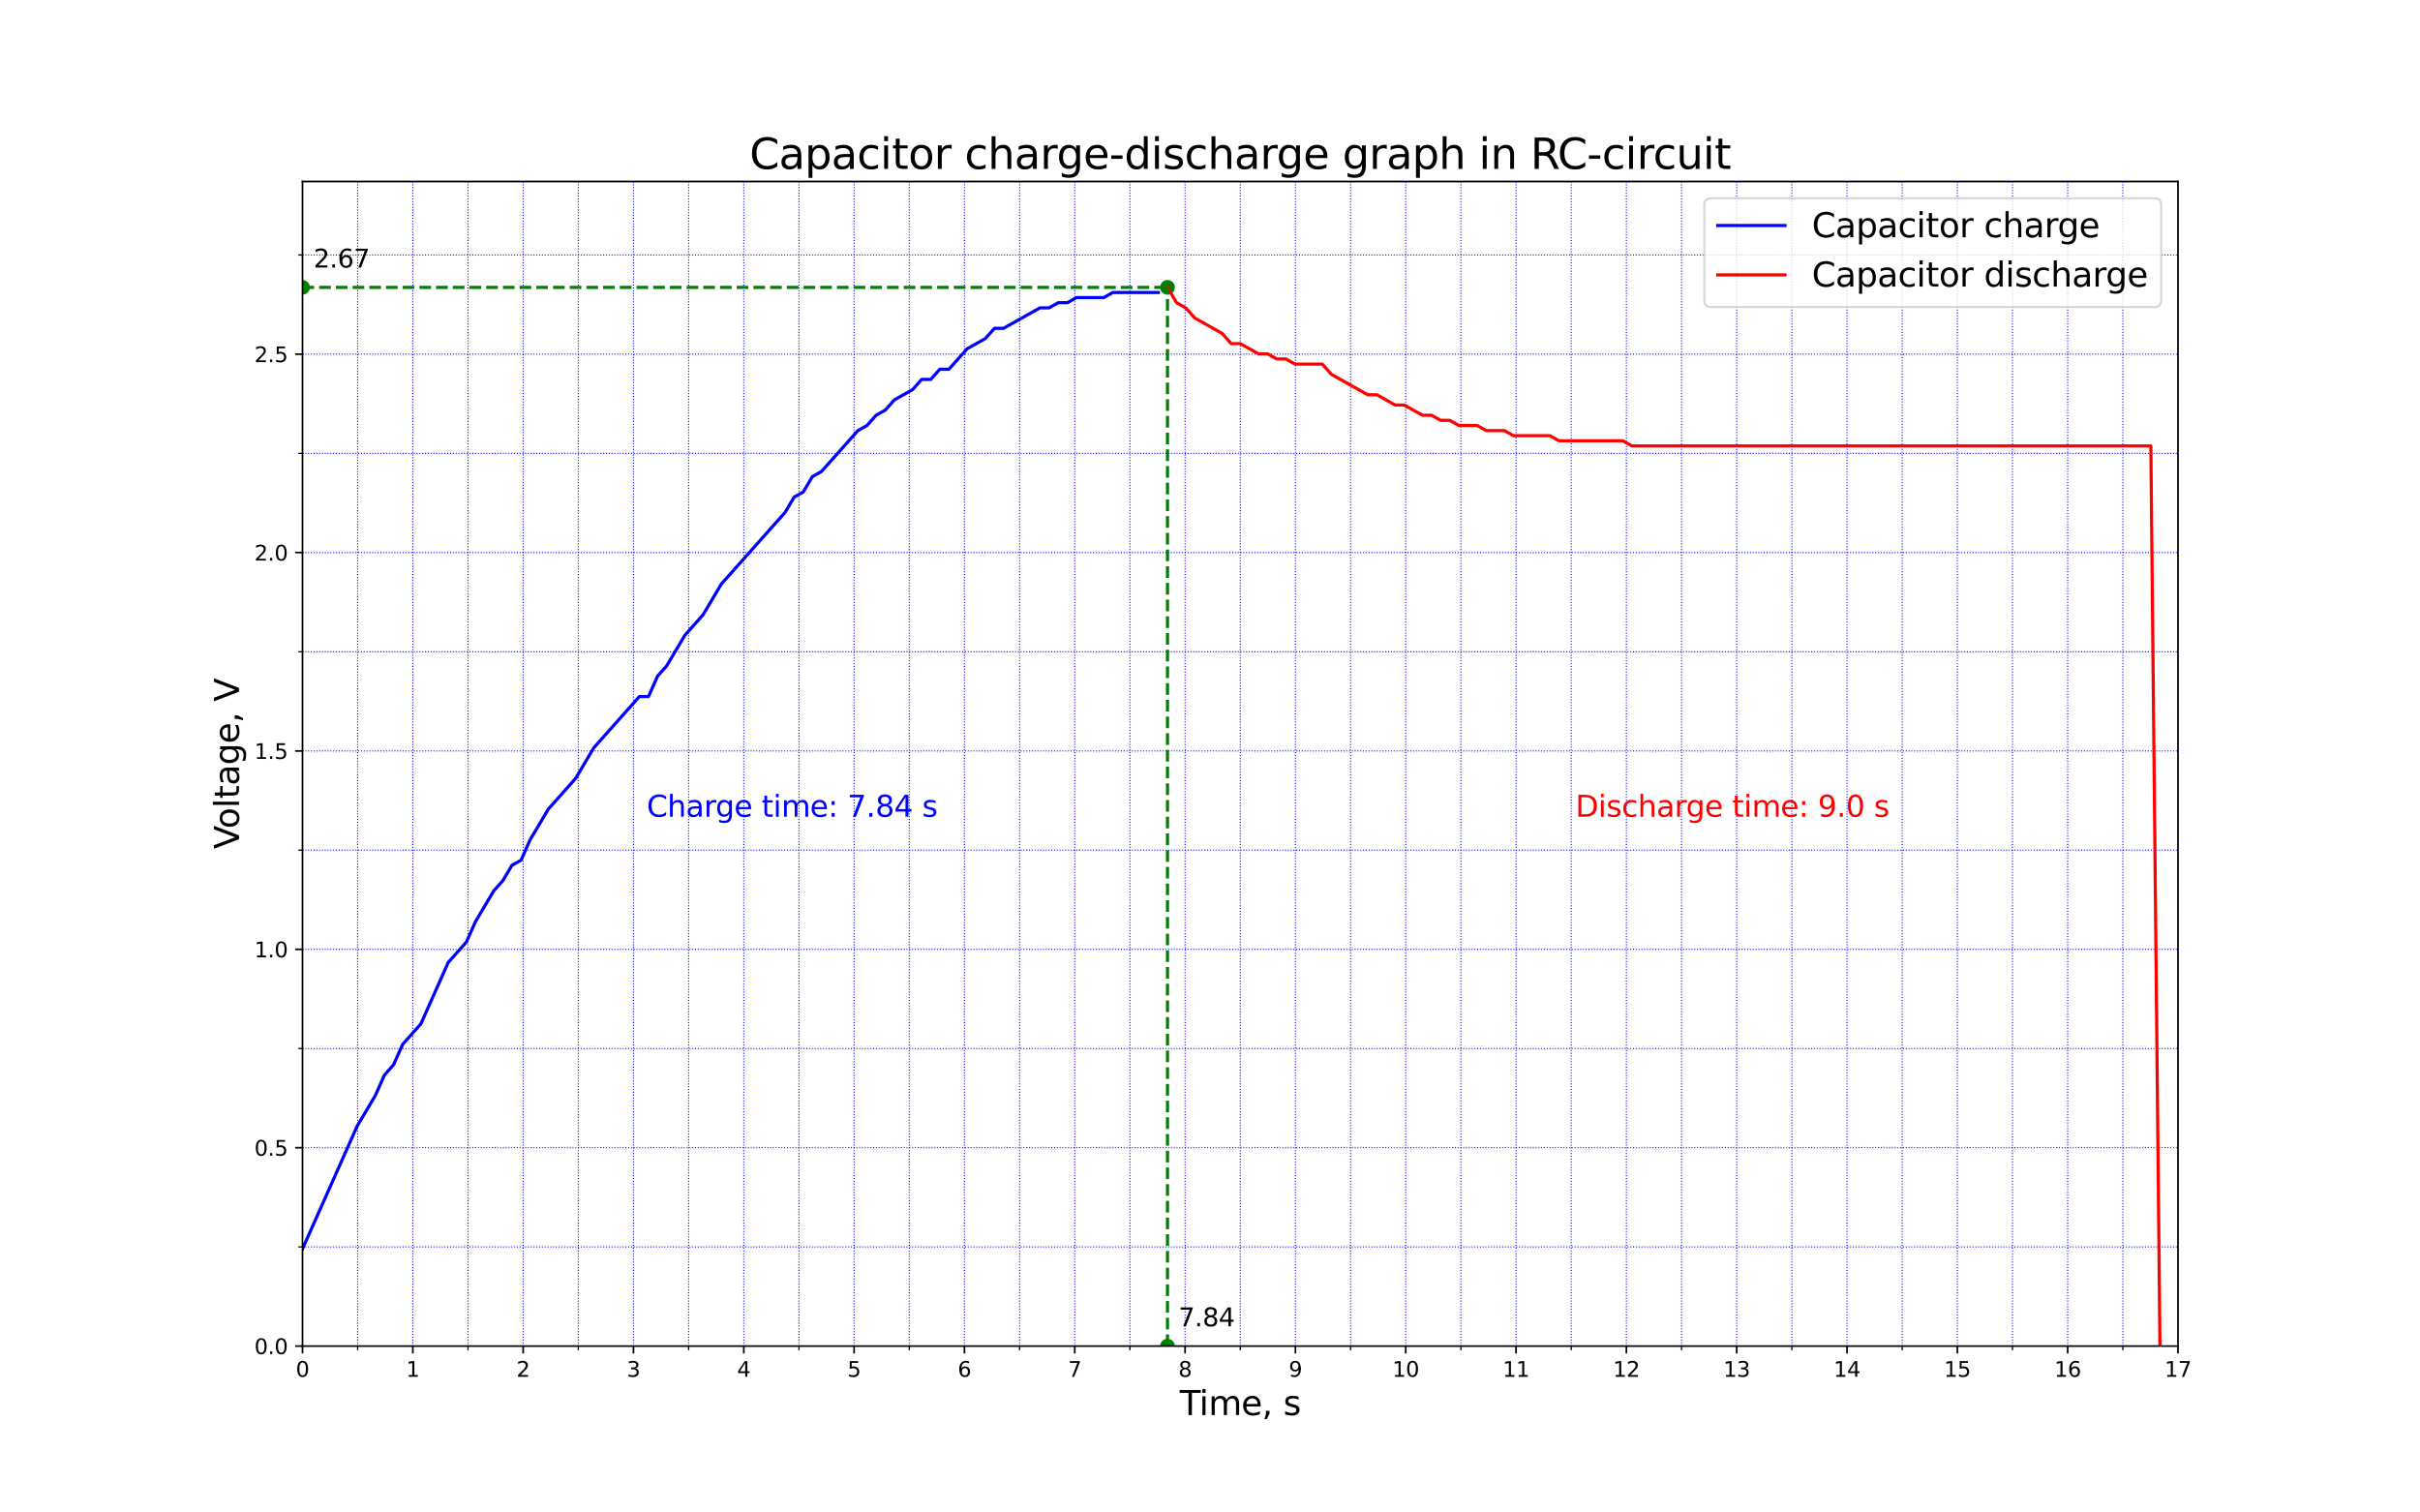 <?xml version="1.0" encoding="utf-8" standalone="no"?>
<!DOCTYPE svg PUBLIC "-//W3C//DTD SVG 1.1//EN"
  "http://www.w3.org/Graphics/SVG/1.1/DTD/svg11.dtd">
<svg height="720pt" version="1.1" viewBox="0 0 1152 720" width="1152pt" xmlns="http://www.w3.org/2000/svg" xmlns:xlink="http://www.w3.org/1999/xlink">
 <defs>
  <style type="text/css">*{stroke-linecap:butt;stroke-linejoin:round;}</style>
 </defs>
 <g id="figure_1">
  <g id="patch_1">
   <path d="M 0 720 
L 1152 720 
L 1152 0 
L 0 0 
z
" style="fill:#ffffff;"/>
  </g>
  <g id="axes_1">
   <g id="patch_2">
    <path d="M 144 640.8 
L 1036.8 640.8 
L 1036.8 86.4 
L 144 86.4 
z
" style="fill:#ffffff;"/>
   </g>
   <g id="PathCollection_1">
    <defs>
     <path d="M 0 3 
C 0.796 3 1.559 2.684 2.121 2.121 
C 2.684 1.559 3 0.796 3 0 
C 3 -0.796 2.684 -1.559 2.121 -2.121 
C 1.559 -2.684 0.796 -3 0 -3 
C -0.796 -3 -1.559 -2.684 -2.121 -2.121 
C -2.684 -1.559 -3 -0.796 -3 0 
C -3 0.796 -2.684 1.559 -2.121 2.121 
C -1.559 2.684 -0.796 3 0 3 
z
" id="mea24463bc0" style="stroke:#008000;"/>
    </defs>
    <g clip-path="url(#p107b498fcc)">
     <use style="fill:#008000;stroke:#008000;" x="555.764" xlink:href="#mea24463bc0" y="136.8"/>
    </g>
   </g>
   <g id="PathCollection_2">
    <g clip-path="url(#p107b498fcc)">
     <use style="fill:#008000;stroke:#008000;" x="555.764" xlink:href="#mea24463bc0" y="640.8"/>
    </g>
   </g>
   <g id="PathCollection_3">
    <g clip-path="url(#p107b498fcc)">
     <use style="fill:#008000;stroke:#008000;" x="144" xlink:href="#mea24463bc0" y="136.8"/>
    </g>
   </g>
   <g id="matplotlib.axis_1">
    <g id="xtick_1">
     <g id="line2d_1">
      <path clip-path="url(#p107b498fcc)" d="M 144 640.8 
L 144 86.4 
" style="fill:none;stroke:#0000ff;stroke-dasharray:0.5,0.825;stroke-dashoffset:0;stroke-width:0.5;"/>
     </g>
     <g id="line2d_2">
      <defs>
       <path d="M 0 0 
L 0 3.5 
" id="m59c9f51c8f" style="stroke:#000000;stroke-width:0.8;"/>
      </defs>
      <g>
       <use style="stroke:#000000;stroke-width:0.8;" x="144" xlink:href="#m59c9f51c8f" y="640.8"/>
      </g>
     </g>
     <g id="text_1">
      <!-- 0 -->
      <g transform="translate(140.819 655.398)scale(0.1 -0.1)">
       <defs>
        <path d="M 2034 4250 
Q 1547 4250 1301 3770 
Q 1056 3291 1056 2328 
Q 1056 1369 1301 889 
Q 1547 409 2034 409 
Q 2525 409 2770 889 
Q 3016 1369 3016 2328 
Q 3016 3291 2770 3770 
Q 2525 4250 2034 4250 
z
M 2034 4750 
Q 2819 4750 3233 4129 
Q 3647 3509 3647 2328 
Q 3647 1150 3233 529 
Q 2819 -91 2034 -91 
Q 1250 -91 836 529 
Q 422 1150 422 2328 
Q 422 3509 836 4129 
Q 1250 4750 2034 4750 
z
" id="DejaVuSans-30" transform="scale(0.016)"/>
       </defs>
       <use xlink:href="#DejaVuSans-30"/>
      </g>
     </g>
    </g>
    <g id="xtick_2">
     <g id="line2d_3">
      <path clip-path="url(#p107b498fcc)" d="M 196.518 640.8 
L 196.518 86.4 
" style="fill:none;stroke:#0000ff;stroke-dasharray:0.5,0.825;stroke-dashoffset:0;stroke-width:0.5;"/>
     </g>
     <g id="line2d_4">
      <g>
       <use style="stroke:#000000;stroke-width:0.8;" x="196.518" xlink:href="#m59c9f51c8f" y="640.8"/>
      </g>
     </g>
     <g id="text_2">
      <!-- 1 -->
      <g transform="translate(193.336 655.398)scale(0.1 -0.1)">
       <defs>
        <path d="M 794 531 
L 1825 531 
L 1825 4091 
L 703 3866 
L 703 4441 
L 1819 4666 
L 2450 4666 
L 2450 531 
L 3481 531 
L 3481 0 
L 794 0 
L 794 531 
z
" id="DejaVuSans-31" transform="scale(0.016)"/>
       </defs>
       <use xlink:href="#DejaVuSans-31"/>
      </g>
     </g>
    </g>
    <g id="xtick_3">
     <g id="line2d_5">
      <path clip-path="url(#p107b498fcc)" d="M 249.035 640.8 
L 249.035 86.4 
" style="fill:none;stroke:#0000ff;stroke-dasharray:0.5,0.825;stroke-dashoffset:0;stroke-width:0.5;"/>
     </g>
     <g id="line2d_6">
      <g>
       <use style="stroke:#000000;stroke-width:0.8;" x="249.035" xlink:href="#m59c9f51c8f" y="640.8"/>
      </g>
     </g>
     <g id="text_3">
      <!-- 2 -->
      <g transform="translate(245.854 655.398)scale(0.1 -0.1)">
       <defs>
        <path d="M 1228 531 
L 3431 531 
L 3431 0 
L 469 0 
L 469 531 
Q 828 903 1448 1529 
Q 2069 2156 2228 2338 
Q 2531 2678 2651 2914 
Q 2772 3150 2772 3378 
Q 2772 3750 2511 3984 
Q 2250 4219 1831 4219 
Q 1534 4219 1204 4116 
Q 875 4013 500 3803 
L 500 4441 
Q 881 4594 1212 4672 
Q 1544 4750 1819 4750 
Q 2544 4750 2975 4387 
Q 3406 4025 3406 3419 
Q 3406 3131 3298 2873 
Q 3191 2616 2906 2266 
Q 2828 2175 2409 1742 
Q 1991 1309 1228 531 
z
" id="DejaVuSans-32" transform="scale(0.016)"/>
       </defs>
       <use xlink:href="#DejaVuSans-32"/>
      </g>
     </g>
    </g>
    <g id="xtick_4">
     <g id="line2d_7">
      <path clip-path="url(#p107b498fcc)" d="M 301.553 640.8 
L 301.553 86.4 
" style="fill:none;stroke:#0000ff;stroke-dasharray:0.5,0.825;stroke-dashoffset:0;stroke-width:0.5;"/>
     </g>
     <g id="line2d_8">
      <g>
       <use style="stroke:#000000;stroke-width:0.8;" x="301.553" xlink:href="#m59c9f51c8f" y="640.8"/>
      </g>
     </g>
     <g id="text_4">
      <!-- 3 -->
      <g transform="translate(298.372 655.398)scale(0.1 -0.1)">
       <defs>
        <path d="M 2597 2516 
Q 3050 2419 3304 2112 
Q 3559 1806 3559 1356 
Q 3559 666 3084 287 
Q 2609 -91 1734 -91 
Q 1441 -91 1130 -33 
Q 819 25 488 141 
L 488 750 
Q 750 597 1062 519 
Q 1375 441 1716 441 
Q 2309 441 2620 675 
Q 2931 909 2931 1356 
Q 2931 1769 2642 2001 
Q 2353 2234 1838 2234 
L 1294 2234 
L 1294 2753 
L 1863 2753 
Q 2328 2753 2575 2939 
Q 2822 3125 2822 3475 
Q 2822 3834 2567 4026 
Q 2313 4219 1838 4219 
Q 1578 4219 1281 4162 
Q 984 4106 628 3988 
L 628 4550 
Q 988 4650 1302 4700 
Q 1616 4750 1894 4750 
Q 2613 4750 3031 4423 
Q 3450 4097 3450 3541 
Q 3450 3153 3228 2886 
Q 3006 2619 2597 2516 
z
" id="DejaVuSans-33" transform="scale(0.016)"/>
       </defs>
       <use xlink:href="#DejaVuSans-33"/>
      </g>
     </g>
    </g>
    <g id="xtick_5">
     <g id="line2d_9">
      <path clip-path="url(#p107b498fcc)" d="M 354.071 640.8 
L 354.071 86.4 
" style="fill:none;stroke:#0000ff;stroke-dasharray:0.5,0.825;stroke-dashoffset:0;stroke-width:0.5;"/>
     </g>
     <g id="line2d_10">
      <g>
       <use style="stroke:#000000;stroke-width:0.8;" x="354.071" xlink:href="#m59c9f51c8f" y="640.8"/>
      </g>
     </g>
     <g id="text_5">
      <!-- 4 -->
      <g transform="translate(350.889 655.398)scale(0.1 -0.1)">
       <defs>
        <path d="M 2419 4116 
L 825 1625 
L 2419 1625 
L 2419 4116 
z
M 2253 4666 
L 3047 4666 
L 3047 1625 
L 3713 1625 
L 3713 1100 
L 3047 1100 
L 3047 0 
L 2419 0 
L 2419 1100 
L 313 1100 
L 313 1709 
L 2253 4666 
z
" id="DejaVuSans-34" transform="scale(0.016)"/>
       </defs>
       <use xlink:href="#DejaVuSans-34"/>
      </g>
     </g>
    </g>
    <g id="xtick_6">
     <g id="line2d_11">
      <path clip-path="url(#p107b498fcc)" d="M 406.588 640.8 
L 406.588 86.4 
" style="fill:none;stroke:#0000ff;stroke-dasharray:0.5,0.825;stroke-dashoffset:0;stroke-width:0.5;"/>
     </g>
     <g id="line2d_12">
      <g>
       <use style="stroke:#000000;stroke-width:0.8;" x="406.588" xlink:href="#m59c9f51c8f" y="640.8"/>
      </g>
     </g>
     <g id="text_6">
      <!-- 5 -->
      <g transform="translate(403.407 655.398)scale(0.1 -0.1)">
       <defs>
        <path d="M 691 4666 
L 3169 4666 
L 3169 4134 
L 1269 4134 
L 1269 2991 
Q 1406 3038 1543 3061 
Q 1681 3084 1819 3084 
Q 2600 3084 3056 2656 
Q 3513 2228 3513 1497 
Q 3513 744 3044 326 
Q 2575 -91 1722 -91 
Q 1428 -91 1123 -41 
Q 819 9 494 109 
L 494 744 
Q 775 591 1075 516 
Q 1375 441 1709 441 
Q 2250 441 2565 725 
Q 2881 1009 2881 1497 
Q 2881 1984 2565 2268 
Q 2250 2553 1709 2553 
Q 1456 2553 1204 2497 
Q 953 2441 691 2322 
L 691 4666 
z
" id="DejaVuSans-35" transform="scale(0.016)"/>
       </defs>
       <use xlink:href="#DejaVuSans-35"/>
      </g>
     </g>
    </g>
    <g id="xtick_7">
     <g id="line2d_13">
      <path clip-path="url(#p107b498fcc)" d="M 459.106 640.8 
L 459.106 86.4 
" style="fill:none;stroke:#0000ff;stroke-dasharray:0.5,0.825;stroke-dashoffset:0;stroke-width:0.5;"/>
     </g>
     <g id="line2d_14">
      <g>
       <use style="stroke:#000000;stroke-width:0.8;" x="459.106" xlink:href="#m59c9f51c8f" y="640.8"/>
      </g>
     </g>
     <g id="text_7">
      <!-- 6 -->
      <g transform="translate(455.925 655.398)scale(0.1 -0.1)">
       <defs>
        <path d="M 2113 2584 
Q 1688 2584 1439 2293 
Q 1191 2003 1191 1497 
Q 1191 994 1439 701 
Q 1688 409 2113 409 
Q 2538 409 2786 701 
Q 3034 994 3034 1497 
Q 3034 2003 2786 2293 
Q 2538 2584 2113 2584 
z
M 3366 4563 
L 3366 3988 
Q 3128 4100 2886 4159 
Q 2644 4219 2406 4219 
Q 1781 4219 1451 3797 
Q 1122 3375 1075 2522 
Q 1259 2794 1537 2939 
Q 1816 3084 2150 3084 
Q 2853 3084 3261 2657 
Q 3669 2231 3669 1497 
Q 3669 778 3244 343 
Q 2819 -91 2113 -91 
Q 1303 -91 875 529 
Q 447 1150 447 2328 
Q 447 3434 972 4092 
Q 1497 4750 2381 4750 
Q 2619 4750 2861 4703 
Q 3103 4656 3366 4563 
z
" id="DejaVuSans-36" transform="scale(0.016)"/>
       </defs>
       <use xlink:href="#DejaVuSans-36"/>
      </g>
     </g>
    </g>
    <g id="xtick_8">
     <g id="line2d_15">
      <path clip-path="url(#p107b498fcc)" d="M 511.624 640.8 
L 511.624 86.4 
" style="fill:none;stroke:#0000ff;stroke-dasharray:0.5,0.825;stroke-dashoffset:0;stroke-width:0.5;"/>
     </g>
     <g id="line2d_16">
      <g>
       <use style="stroke:#000000;stroke-width:0.8;" x="511.624" xlink:href="#m59c9f51c8f" y="640.8"/>
      </g>
     </g>
     <g id="text_8">
      <!-- 7 -->
      <g transform="translate(508.442 655.398)scale(0.1 -0.1)">
       <defs>
        <path d="M 525 4666 
L 3525 4666 
L 3525 4397 
L 1831 0 
L 1172 0 
L 2766 4134 
L 525 4134 
L 525 4666 
z
" id="DejaVuSans-37" transform="scale(0.016)"/>
       </defs>
       <use xlink:href="#DejaVuSans-37"/>
      </g>
     </g>
    </g>
    <g id="xtick_9">
     <g id="line2d_17">
      <path clip-path="url(#p107b498fcc)" d="M 564.141 640.8 
L 564.141 86.4 
" style="fill:none;stroke:#0000ff;stroke-dasharray:0.5,0.825;stroke-dashoffset:0;stroke-width:0.5;"/>
     </g>
     <g id="line2d_18">
      <g>
       <use style="stroke:#000000;stroke-width:0.8;" x="564.141" xlink:href="#m59c9f51c8f" y="640.8"/>
      </g>
     </g>
     <g id="text_9">
      <!-- 8 -->
      <g transform="translate(560.96 655.398)scale(0.1 -0.1)">
       <defs>
        <path d="M 2034 2216 
Q 1584 2216 1326 1975 
Q 1069 1734 1069 1313 
Q 1069 891 1326 650 
Q 1584 409 2034 409 
Q 2484 409 2743 651 
Q 3003 894 3003 1313 
Q 3003 1734 2745 1975 
Q 2488 2216 2034 2216 
z
M 1403 2484 
Q 997 2584 770 2862 
Q 544 3141 544 3541 
Q 544 4100 942 4425 
Q 1341 4750 2034 4750 
Q 2731 4750 3128 4425 
Q 3525 4100 3525 3541 
Q 3525 3141 3298 2862 
Q 3072 2584 2669 2484 
Q 3125 2378 3379 2068 
Q 3634 1759 3634 1313 
Q 3634 634 3220 271 
Q 2806 -91 2034 -91 
Q 1263 -91 848 271 
Q 434 634 434 1313 
Q 434 1759 690 2068 
Q 947 2378 1403 2484 
z
M 1172 3481 
Q 1172 3119 1398 2916 
Q 1625 2713 2034 2713 
Q 2441 2713 2670 2916 
Q 2900 3119 2900 3481 
Q 2900 3844 2670 4047 
Q 2441 4250 2034 4250 
Q 1625 4250 1398 4047 
Q 1172 3844 1172 3481 
z
" id="DejaVuSans-38" transform="scale(0.016)"/>
       </defs>
       <use xlink:href="#DejaVuSans-38"/>
      </g>
     </g>
    </g>
    <g id="xtick_10">
     <g id="line2d_19">
      <path clip-path="url(#p107b498fcc)" d="M 616.659 640.8 
L 616.659 86.4 
" style="fill:none;stroke:#0000ff;stroke-dasharray:0.5,0.825;stroke-dashoffset:0;stroke-width:0.5;"/>
     </g>
     <g id="line2d_20">
      <g>
       <use style="stroke:#000000;stroke-width:0.8;" x="616.659" xlink:href="#m59c9f51c8f" y="640.8"/>
      </g>
     </g>
     <g id="text_10">
      <!-- 9 -->
      <g transform="translate(613.478 655.398)scale(0.1 -0.1)">
       <defs>
        <path d="M 703 97 
L 703 672 
Q 941 559 1184 500 
Q 1428 441 1663 441 
Q 2288 441 2617 861 
Q 2947 1281 2994 2138 
Q 2813 1869 2534 1725 
Q 2256 1581 1919 1581 
Q 1219 1581 811 2004 
Q 403 2428 403 3163 
Q 403 3881 828 4315 
Q 1253 4750 1959 4750 
Q 2769 4750 3195 4129 
Q 3622 3509 3622 2328 
Q 3622 1225 3098 567 
Q 2575 -91 1691 -91 
Q 1453 -91 1209 -44 
Q 966 3 703 97 
z
M 1959 2075 
Q 2384 2075 2632 2365 
Q 2881 2656 2881 3163 
Q 2881 3666 2632 3958 
Q 2384 4250 1959 4250 
Q 1534 4250 1286 3958 
Q 1038 3666 1038 3163 
Q 1038 2656 1286 2365 
Q 1534 2075 1959 2075 
z
" id="DejaVuSans-39" transform="scale(0.016)"/>
       </defs>
       <use xlink:href="#DejaVuSans-39"/>
      </g>
     </g>
    </g>
    <g id="xtick_11">
     <g id="line2d_21">
      <path clip-path="url(#p107b498fcc)" d="M 669.176 640.8 
L 669.176 86.4 
" style="fill:none;stroke:#0000ff;stroke-dasharray:0.5,0.825;stroke-dashoffset:0;stroke-width:0.5;"/>
     </g>
     <g id="line2d_22">
      <g>
       <use style="stroke:#000000;stroke-width:0.8;" x="669.176" xlink:href="#m59c9f51c8f" y="640.8"/>
      </g>
     </g>
     <g id="text_11">
      <!-- 10 -->
      <g transform="translate(662.814 655.398)scale(0.1 -0.1)">
       <use xlink:href="#DejaVuSans-31"/>
       <use x="63.623" xlink:href="#DejaVuSans-30"/>
      </g>
     </g>
    </g>
    <g id="xtick_12">
     <g id="line2d_23">
      <path clip-path="url(#p107b498fcc)" d="M 721.694 640.8 
L 721.694 86.4 
" style="fill:none;stroke:#0000ff;stroke-dasharray:0.5,0.825;stroke-dashoffset:0;stroke-width:0.5;"/>
     </g>
     <g id="line2d_24">
      <g>
       <use style="stroke:#000000;stroke-width:0.8;" x="721.694" xlink:href="#m59c9f51c8f" y="640.8"/>
      </g>
     </g>
     <g id="text_12">
      <!-- 11 -->
      <g transform="translate(715.332 655.398)scale(0.1 -0.1)">
       <use xlink:href="#DejaVuSans-31"/>
       <use x="63.623" xlink:href="#DejaVuSans-31"/>
      </g>
     </g>
    </g>
    <g id="xtick_13">
     <g id="line2d_25">
      <path clip-path="url(#p107b498fcc)" d="M 774.212 640.8 
L 774.212 86.4 
" style="fill:none;stroke:#0000ff;stroke-dasharray:0.5,0.825;stroke-dashoffset:0;stroke-width:0.5;"/>
     </g>
     <g id="line2d_26">
      <g>
       <use style="stroke:#000000;stroke-width:0.8;" x="774.212" xlink:href="#m59c9f51c8f" y="640.8"/>
      </g>
     </g>
     <g id="text_13">
      <!-- 12 -->
      <g transform="translate(767.849 655.398)scale(0.1 -0.1)">
       <use xlink:href="#DejaVuSans-31"/>
       <use x="63.623" xlink:href="#DejaVuSans-32"/>
      </g>
     </g>
    </g>
    <g id="xtick_14">
     <g id="line2d_27">
      <path clip-path="url(#p107b498fcc)" d="M 826.729 640.8 
L 826.729 86.4 
" style="fill:none;stroke:#0000ff;stroke-dasharray:0.5,0.825;stroke-dashoffset:0;stroke-width:0.5;"/>
     </g>
     <g id="line2d_28">
      <g>
       <use style="stroke:#000000;stroke-width:0.8;" x="826.729" xlink:href="#m59c9f51c8f" y="640.8"/>
      </g>
     </g>
     <g id="text_14">
      <!-- 13 -->
      <g transform="translate(820.367 655.398)scale(0.1 -0.1)">
       <use xlink:href="#DejaVuSans-31"/>
       <use x="63.623" xlink:href="#DejaVuSans-33"/>
      </g>
     </g>
    </g>
    <g id="xtick_15">
     <g id="line2d_29">
      <path clip-path="url(#p107b498fcc)" d="M 879.247 640.8 
L 879.247 86.4 
" style="fill:none;stroke:#0000ff;stroke-dasharray:0.5,0.825;stroke-dashoffset:0;stroke-width:0.5;"/>
     </g>
     <g id="line2d_30">
      <g>
       <use style="stroke:#000000;stroke-width:0.8;" x="879.247" xlink:href="#m59c9f51c8f" y="640.8"/>
      </g>
     </g>
     <g id="text_15">
      <!-- 14 -->
      <g transform="translate(872.885 655.398)scale(0.1 -0.1)">
       <use xlink:href="#DejaVuSans-31"/>
       <use x="63.623" xlink:href="#DejaVuSans-34"/>
      </g>
     </g>
    </g>
    <g id="xtick_16">
     <g id="line2d_31">
      <path clip-path="url(#p107b498fcc)" d="M 931.765 640.8 
L 931.765 86.4 
" style="fill:none;stroke:#0000ff;stroke-dasharray:0.5,0.825;stroke-dashoffset:0;stroke-width:0.5;"/>
     </g>
     <g id="line2d_32">
      <g>
       <use style="stroke:#000000;stroke-width:0.8;" x="931.765" xlink:href="#m59c9f51c8f" y="640.8"/>
      </g>
     </g>
     <g id="text_16">
      <!-- 15 -->
      <g transform="translate(925.402 655.398)scale(0.1 -0.1)">
       <use xlink:href="#DejaVuSans-31"/>
       <use x="63.623" xlink:href="#DejaVuSans-35"/>
      </g>
     </g>
    </g>
    <g id="xtick_17">
     <g id="line2d_33">
      <path clip-path="url(#p107b498fcc)" d="M 984.282 640.8 
L 984.282 86.4 
" style="fill:none;stroke:#0000ff;stroke-dasharray:0.5,0.825;stroke-dashoffset:0;stroke-width:0.5;"/>
     </g>
     <g id="line2d_34">
      <g>
       <use style="stroke:#000000;stroke-width:0.8;" x="984.282" xlink:href="#m59c9f51c8f" y="640.8"/>
      </g>
     </g>
     <g id="text_17">
      <!-- 16 -->
      <g transform="translate(977.92 655.398)scale(0.1 -0.1)">
       <use xlink:href="#DejaVuSans-31"/>
       <use x="63.623" xlink:href="#DejaVuSans-36"/>
      </g>
     </g>
    </g>
    <g id="xtick_18">
     <g id="line2d_35">
      <path clip-path="url(#p107b498fcc)" d="M 1036.8 640.8 
L 1036.8 86.4 
" style="fill:none;stroke:#0000ff;stroke-dasharray:0.5,0.825;stroke-dashoffset:0;stroke-width:0.5;"/>
     </g>
     <g id="line2d_36">
      <g>
       <use style="stroke:#000000;stroke-width:0.8;" x="1036.8" xlink:href="#m59c9f51c8f" y="640.8"/>
      </g>
     </g>
     <g id="text_18">
      <!-- 17 -->
      <g transform="translate(1030.438 655.398)scale(0.1 -0.1)">
       <use xlink:href="#DejaVuSans-31"/>
       <use x="63.623" xlink:href="#DejaVuSans-37"/>
      </g>
     </g>
    </g>
    <g id="xtick_19">
     <g id="line2d_37">
      <path clip-path="url(#p107b498fcc)" d="M 170.259 640.8 
L 170.259 86.4 
" style="fill:none;stroke:#0000ff;stroke-dasharray:0.5,0.825;stroke-dashoffset:0;stroke-width:0.5;"/>
     </g>
     <g id="line2d_38">
      <defs>
       <path d="M 0 0 
L 0 2 
" id="m247b96d5ad" style="stroke:#000000;stroke-width:0.6;"/>
      </defs>
      <g>
       <use style="stroke:#000000;stroke-width:0.6;" x="170.259" xlink:href="#m247b96d5ad" y="640.8"/>
      </g>
     </g>
    </g>
    <g id="xtick_20">
     <g id="line2d_39">
      <path clip-path="url(#p107b498fcc)" d="M 222.776 640.8 
L 222.776 86.4 
" style="fill:none;stroke:#0000ff;stroke-dasharray:0.5,0.825;stroke-dashoffset:0;stroke-width:0.5;"/>
     </g>
     <g id="line2d_40">
      <g>
       <use style="stroke:#000000;stroke-width:0.6;" x="222.776" xlink:href="#m247b96d5ad" y="640.8"/>
      </g>
     </g>
    </g>
    <g id="xtick_21">
     <g id="line2d_41">
      <path clip-path="url(#p107b498fcc)" d="M 275.294 640.8 
L 275.294 86.4 
" style="fill:none;stroke:#0000ff;stroke-dasharray:0.5,0.825;stroke-dashoffset:0;stroke-width:0.5;"/>
     </g>
     <g id="line2d_42">
      <g>
       <use style="stroke:#000000;stroke-width:0.6;" x="275.294" xlink:href="#m247b96d5ad" y="640.8"/>
      </g>
     </g>
    </g>
    <g id="xtick_22">
     <g id="line2d_43">
      <path clip-path="url(#p107b498fcc)" d="M 327.812 640.8 
L 327.812 86.4 
" style="fill:none;stroke:#0000ff;stroke-dasharray:0.5,0.825;stroke-dashoffset:0;stroke-width:0.5;"/>
     </g>
     <g id="line2d_44">
      <g>
       <use style="stroke:#000000;stroke-width:0.6;" x="327.812" xlink:href="#m247b96d5ad" y="640.8"/>
      </g>
     </g>
    </g>
    <g id="xtick_23">
     <g id="line2d_45">
      <path clip-path="url(#p107b498fcc)" d="M 380.329 640.8 
L 380.329 86.4 
" style="fill:none;stroke:#0000ff;stroke-dasharray:0.5,0.825;stroke-dashoffset:0;stroke-width:0.5;"/>
     </g>
     <g id="line2d_46">
      <g>
       <use style="stroke:#000000;stroke-width:0.6;" x="380.329" xlink:href="#m247b96d5ad" y="640.8"/>
      </g>
     </g>
    </g>
    <g id="xtick_24">
     <g id="line2d_47">
      <path clip-path="url(#p107b498fcc)" d="M 432.847 640.8 
L 432.847 86.4 
" style="fill:none;stroke:#0000ff;stroke-dasharray:0.5,0.825;stroke-dashoffset:0;stroke-width:0.5;"/>
     </g>
     <g id="line2d_48">
      <g>
       <use style="stroke:#000000;stroke-width:0.6;" x="432.847" xlink:href="#m247b96d5ad" y="640.8"/>
      </g>
     </g>
    </g>
    <g id="xtick_25">
     <g id="line2d_49">
      <path clip-path="url(#p107b498fcc)" d="M 485.365 640.8 
L 485.365 86.4 
" style="fill:none;stroke:#0000ff;stroke-dasharray:0.5,0.825;stroke-dashoffset:0;stroke-width:0.5;"/>
     </g>
     <g id="line2d_50">
      <g>
       <use style="stroke:#000000;stroke-width:0.6;" x="485.365" xlink:href="#m247b96d5ad" y="640.8"/>
      </g>
     </g>
    </g>
    <g id="xtick_26">
     <g id="line2d_51">
      <path clip-path="url(#p107b498fcc)" d="M 537.882 640.8 
L 537.882 86.4 
" style="fill:none;stroke:#0000ff;stroke-dasharray:0.5,0.825;stroke-dashoffset:0;stroke-width:0.5;"/>
     </g>
     <g id="line2d_52">
      <g>
       <use style="stroke:#000000;stroke-width:0.6;" x="537.882" xlink:href="#m247b96d5ad" y="640.8"/>
      </g>
     </g>
    </g>
    <g id="xtick_27">
     <g id="line2d_53">
      <path clip-path="url(#p107b498fcc)" d="M 590.4 640.8 
L 590.4 86.4 
" style="fill:none;stroke:#0000ff;stroke-dasharray:0.5,0.825;stroke-dashoffset:0;stroke-width:0.5;"/>
     </g>
     <g id="line2d_54">
      <g>
       <use style="stroke:#000000;stroke-width:0.6;" x="590.4" xlink:href="#m247b96d5ad" y="640.8"/>
      </g>
     </g>
    </g>
    <g id="xtick_28">
     <g id="line2d_55">
      <path clip-path="url(#p107b498fcc)" d="M 642.918 640.8 
L 642.918 86.4 
" style="fill:none;stroke:#0000ff;stroke-dasharray:0.5,0.825;stroke-dashoffset:0;stroke-width:0.5;"/>
     </g>
     <g id="line2d_56">
      <g>
       <use style="stroke:#000000;stroke-width:0.6;" x="642.918" xlink:href="#m247b96d5ad" y="640.8"/>
      </g>
     </g>
    </g>
    <g id="xtick_29">
     <g id="line2d_57">
      <path clip-path="url(#p107b498fcc)" d="M 695.435 640.8 
L 695.435 86.4 
" style="fill:none;stroke:#0000ff;stroke-dasharray:0.5,0.825;stroke-dashoffset:0;stroke-width:0.5;"/>
     </g>
     <g id="line2d_58">
      <g>
       <use style="stroke:#000000;stroke-width:0.6;" x="695.435" xlink:href="#m247b96d5ad" y="640.8"/>
      </g>
     </g>
    </g>
    <g id="xtick_30">
     <g id="line2d_59">
      <path clip-path="url(#p107b498fcc)" d="M 747.953 640.8 
L 747.953 86.4 
" style="fill:none;stroke:#0000ff;stroke-dasharray:0.5,0.825;stroke-dashoffset:0;stroke-width:0.5;"/>
     </g>
     <g id="line2d_60">
      <g>
       <use style="stroke:#000000;stroke-width:0.6;" x="747.953" xlink:href="#m247b96d5ad" y="640.8"/>
      </g>
     </g>
    </g>
    <g id="xtick_31">
     <g id="line2d_61">
      <path clip-path="url(#p107b498fcc)" d="M 800.471 640.8 
L 800.471 86.4 
" style="fill:none;stroke:#0000ff;stroke-dasharray:0.5,0.825;stroke-dashoffset:0;stroke-width:0.5;"/>
     </g>
     <g id="line2d_62">
      <g>
       <use style="stroke:#000000;stroke-width:0.6;" x="800.471" xlink:href="#m247b96d5ad" y="640.8"/>
      </g>
     </g>
    </g>
    <g id="xtick_32">
     <g id="line2d_63">
      <path clip-path="url(#p107b498fcc)" d="M 852.988 640.8 
L 852.988 86.4 
" style="fill:none;stroke:#0000ff;stroke-dasharray:0.5,0.825;stroke-dashoffset:0;stroke-width:0.5;"/>
     </g>
     <g id="line2d_64">
      <g>
       <use style="stroke:#000000;stroke-width:0.6;" x="852.988" xlink:href="#m247b96d5ad" y="640.8"/>
      </g>
     </g>
    </g>
    <g id="xtick_33">
     <g id="line2d_65">
      <path clip-path="url(#p107b498fcc)" d="M 905.506 640.8 
L 905.506 86.4 
" style="fill:none;stroke:#0000ff;stroke-dasharray:0.5,0.825;stroke-dashoffset:0;stroke-width:0.5;"/>
     </g>
     <g id="line2d_66">
      <g>
       <use style="stroke:#000000;stroke-width:0.6;" x="905.506" xlink:href="#m247b96d5ad" y="640.8"/>
      </g>
     </g>
    </g>
    <g id="xtick_34">
     <g id="line2d_67">
      <path clip-path="url(#p107b498fcc)" d="M 958.024 640.8 
L 958.024 86.4 
" style="fill:none;stroke:#0000ff;stroke-dasharray:0.5,0.825;stroke-dashoffset:0;stroke-width:0.5;"/>
     </g>
     <g id="line2d_68">
      <g>
       <use style="stroke:#000000;stroke-width:0.6;" x="958.024" xlink:href="#m247b96d5ad" y="640.8"/>
      </g>
     </g>
    </g>
    <g id="xtick_35">
     <g id="line2d_69">
      <path clip-path="url(#p107b498fcc)" d="M 1010.541 640.8 
L 1010.541 86.4 
" style="fill:none;stroke:#0000ff;stroke-dasharray:0.5,0.825;stroke-dashoffset:0;stroke-width:0.5;"/>
     </g>
     <g id="line2d_70">
      <g>
       <use style="stroke:#000000;stroke-width:0.6;" x="1010.541" xlink:href="#m247b96d5ad" y="640.8"/>
      </g>
     </g>
    </g>
    <g id="text_19">
     <!-- Time, s -->
     <g transform="translate(561.574 673.636)scale(0.16 -0.16)">
      <defs>
       <path d="M -19 4666 
L 3928 4666 
L 3928 4134 
L 2272 4134 
L 2272 0 
L 1638 0 
L 1638 4134 
L -19 4134 
L -19 4666 
z
" id="DejaVuSans-54" transform="scale(0.016)"/>
       <path d="M 603 3500 
L 1178 3500 
L 1178 0 
L 603 0 
L 603 3500 
z
M 603 4863 
L 1178 4863 
L 1178 4134 
L 603 4134 
L 603 4863 
z
" id="DejaVuSans-69" transform="scale(0.016)"/>
       <path d="M 3328 2828 
Q 3544 3216 3844 3400 
Q 4144 3584 4550 3584 
Q 5097 3584 5394 3201 
Q 5691 2819 5691 2113 
L 5691 0 
L 5113 0 
L 5113 2094 
Q 5113 2597 4934 2840 
Q 4756 3084 4391 3084 
Q 3944 3084 3684 2787 
Q 3425 2491 3425 1978 
L 3425 0 
L 2847 0 
L 2847 2094 
Q 2847 2600 2669 2842 
Q 2491 3084 2119 3084 
Q 1678 3084 1418 2786 
Q 1159 2488 1159 1978 
L 1159 0 
L 581 0 
L 581 3500 
L 1159 3500 
L 1159 2956 
Q 1356 3278 1631 3431 
Q 1906 3584 2284 3584 
Q 2666 3584 2933 3390 
Q 3200 3197 3328 2828 
z
" id="DejaVuSans-6d" transform="scale(0.016)"/>
       <path d="M 3597 1894 
L 3597 1613 
L 953 1613 
Q 991 1019 1311 708 
Q 1631 397 2203 397 
Q 2534 397 2845 478 
Q 3156 559 3463 722 
L 3463 178 
Q 3153 47 2828 -22 
Q 2503 -91 2169 -91 
Q 1331 -91 842 396 
Q 353 884 353 1716 
Q 353 2575 817 3079 
Q 1281 3584 2069 3584 
Q 2775 3584 3186 3129 
Q 3597 2675 3597 1894 
z
M 3022 2063 
Q 3016 2534 2758 2815 
Q 2500 3097 2075 3097 
Q 1594 3097 1305 2825 
Q 1016 2553 972 2059 
L 3022 2063 
z
" id="DejaVuSans-65" transform="scale(0.016)"/>
       <path d="M 750 794 
L 1409 794 
L 1409 256 
L 897 -744 
L 494 -744 
L 750 256 
L 750 794 
z
" id="DejaVuSans-2c" transform="scale(0.016)"/>
       <path id="DejaVuSans-20" transform="scale(0.016)"/>
       <path d="M 2834 3397 
L 2834 2853 
Q 2591 2978 2328 3040 
Q 2066 3103 1784 3103 
Q 1356 3103 1142 2972 
Q 928 2841 928 2578 
Q 928 2378 1081 2264 
Q 1234 2150 1697 2047 
L 1894 2003 
Q 2506 1872 2764 1633 
Q 3022 1394 3022 966 
Q 3022 478 2636 193 
Q 2250 -91 1575 -91 
Q 1294 -91 989 -36 
Q 684 19 347 128 
L 347 722 
Q 666 556 975 473 
Q 1284 391 1588 391 
Q 1994 391 2212 530 
Q 2431 669 2431 922 
Q 2431 1156 2273 1281 
Q 2116 1406 1581 1522 
L 1381 1569 
Q 847 1681 609 1914 
Q 372 2147 372 2553 
Q 372 3047 722 3315 
Q 1072 3584 1716 3584 
Q 2034 3584 2315 3537 
Q 2597 3491 2834 3397 
z
" id="DejaVuSans-73" transform="scale(0.016)"/>
      </defs>
      <use xlink:href="#DejaVuSans-54"/>
      <use x="57.959" xlink:href="#DejaVuSans-69"/>
      <use x="85.742" xlink:href="#DejaVuSans-6d"/>
      <use x="183.154" xlink:href="#DejaVuSans-65"/>
      <use x="244.678" xlink:href="#DejaVuSans-2c"/>
      <use x="276.465" xlink:href="#DejaVuSans-20"/>
      <use x="308.252" xlink:href="#DejaVuSans-73"/>
     </g>
    </g>
   </g>
   <g id="matplotlib.axis_2">
    <g id="ytick_1">
     <g id="line2d_71">
      <path clip-path="url(#p107b498fcc)" d="M 144 640.8 
L 1036.8 640.8 
" style="fill:none;stroke:#0000ff;stroke-dasharray:0.5,0.825;stroke-dashoffset:0;stroke-width:0.5;"/>
     </g>
     <g id="line2d_72">
      <defs>
       <path d="M 0 0 
L -3.5 0 
" id="m6d21db33ce" style="stroke:#000000;stroke-width:0.8;"/>
      </defs>
      <g>
       <use style="stroke:#000000;stroke-width:0.8;" x="144" xlink:href="#m6d21db33ce" y="640.8"/>
      </g>
     </g>
     <g id="text_20">
      <!-- 0.0 -->
      <g transform="translate(121.097 644.599)scale(0.1 -0.1)">
       <defs>
        <path d="M 684 794 
L 1344 794 
L 1344 0 
L 684 0 
L 684 794 
z
" id="DejaVuSans-2e" transform="scale(0.016)"/>
       </defs>
       <use xlink:href="#DejaVuSans-30"/>
       <use x="63.623" xlink:href="#DejaVuSans-2e"/>
       <use x="95.41" xlink:href="#DejaVuSans-30"/>
      </g>
     </g>
    </g>
    <g id="ytick_2">
     <g id="line2d_73">
      <path clip-path="url(#p107b498fcc)" d="M 144 546.36 
L 1036.8 546.36 
" style="fill:none;stroke:#0000ff;stroke-dasharray:0.5,0.825;stroke-dashoffset:0;stroke-width:0.5;"/>
     </g>
     <g id="line2d_74">
      <g>
       <use style="stroke:#000000;stroke-width:0.8;" x="144" xlink:href="#m6d21db33ce" y="546.36"/>
      </g>
     </g>
     <g id="text_21">
      <!-- 0.5 -->
      <g transform="translate(121.097 550.159)scale(0.1 -0.1)">
       <use xlink:href="#DejaVuSans-30"/>
       <use x="63.623" xlink:href="#DejaVuSans-2e"/>
       <use x="95.41" xlink:href="#DejaVuSans-35"/>
      </g>
     </g>
    </g>
    <g id="ytick_3">
     <g id="line2d_75">
      <path clip-path="url(#p107b498fcc)" d="M 144 451.92 
L 1036.8 451.92 
" style="fill:none;stroke:#0000ff;stroke-dasharray:0.5,0.825;stroke-dashoffset:0;stroke-width:0.5;"/>
     </g>
     <g id="line2d_76">
      <g>
       <use style="stroke:#000000;stroke-width:0.8;" x="144" xlink:href="#m6d21db33ce" y="451.92"/>
      </g>
     </g>
     <g id="text_22">
      <!-- 1.0 -->
      <g transform="translate(121.097 455.719)scale(0.1 -0.1)">
       <use xlink:href="#DejaVuSans-31"/>
       <use x="63.623" xlink:href="#DejaVuSans-2e"/>
       <use x="95.41" xlink:href="#DejaVuSans-30"/>
      </g>
     </g>
    </g>
    <g id="ytick_4">
     <g id="line2d_77">
      <path clip-path="url(#p107b498fcc)" d="M 144 357.48 
L 1036.8 357.48 
" style="fill:none;stroke:#0000ff;stroke-dasharray:0.5,0.825;stroke-dashoffset:0;stroke-width:0.5;"/>
     </g>
     <g id="line2d_78">
      <g>
       <use style="stroke:#000000;stroke-width:0.8;" x="144" xlink:href="#m6d21db33ce" y="357.48"/>
      </g>
     </g>
     <g id="text_23">
      <!-- 1.5 -->
      <g transform="translate(121.097 361.279)scale(0.1 -0.1)">
       <use xlink:href="#DejaVuSans-31"/>
       <use x="63.623" xlink:href="#DejaVuSans-2e"/>
       <use x="95.41" xlink:href="#DejaVuSans-35"/>
      </g>
     </g>
    </g>
    <g id="ytick_5">
     <g id="line2d_79">
      <path clip-path="url(#p107b498fcc)" d="M 144 263.04 
L 1036.8 263.04 
" style="fill:none;stroke:#0000ff;stroke-dasharray:0.5,0.825;stroke-dashoffset:0;stroke-width:0.5;"/>
     </g>
     <g id="line2d_80">
      <g>
       <use style="stroke:#000000;stroke-width:0.8;" x="144" xlink:href="#m6d21db33ce" y="263.04"/>
      </g>
     </g>
     <g id="text_24">
      <!-- 2.0 -->
      <g transform="translate(121.097 266.839)scale(0.1 -0.1)">
       <use xlink:href="#DejaVuSans-32"/>
       <use x="63.623" xlink:href="#DejaVuSans-2e"/>
       <use x="95.41" xlink:href="#DejaVuSans-30"/>
      </g>
     </g>
    </g>
    <g id="ytick_6">
     <g id="line2d_81">
      <path clip-path="url(#p107b498fcc)" d="M 144 168.6 
L 1036.8 168.6 
" style="fill:none;stroke:#0000ff;stroke-dasharray:0.5,0.825;stroke-dashoffset:0;stroke-width:0.5;"/>
     </g>
     <g id="line2d_82">
      <g>
       <use style="stroke:#000000;stroke-width:0.8;" x="144" xlink:href="#m6d21db33ce" y="168.6"/>
      </g>
     </g>
     <g id="text_25">
      <!-- 2.5 -->
      <g transform="translate(121.097 172.399)scale(0.1 -0.1)">
       <use xlink:href="#DejaVuSans-32"/>
       <use x="63.623" xlink:href="#DejaVuSans-2e"/>
       <use x="95.41" xlink:href="#DejaVuSans-35"/>
      </g>
     </g>
    </g>
    <g id="ytick_7">
     <g id="line2d_83">
      <path clip-path="url(#p107b498fcc)" d="M 144 593.58 
L 1036.8 593.58 
" style="fill:none;stroke:#0000ff;stroke-dasharray:0.5,0.825;stroke-dashoffset:0;stroke-width:0.5;"/>
     </g>
     <g id="line2d_84">
      <defs>
       <path d="M 0 0 
L -2 0 
" id="md29feaafd4" style="stroke:#000000;stroke-width:0.6;"/>
      </defs>
      <g>
       <use style="stroke:#000000;stroke-width:0.6;" x="144" xlink:href="#md29feaafd4" y="593.58"/>
      </g>
     </g>
    </g>
    <g id="ytick_8">
     <g id="line2d_85">
      <path clip-path="url(#p107b498fcc)" d="M 144 499.14 
L 1036.8 499.14 
" style="fill:none;stroke:#0000ff;stroke-dasharray:0.5,0.825;stroke-dashoffset:0;stroke-width:0.5;"/>
     </g>
     <g id="line2d_86">
      <g>
       <use style="stroke:#000000;stroke-width:0.6;" x="144" xlink:href="#md29feaafd4" y="499.14"/>
      </g>
     </g>
    </g>
    <g id="ytick_9">
     <g id="line2d_87">
      <path clip-path="url(#p107b498fcc)" d="M 144 404.7 
L 1036.8 404.7 
" style="fill:none;stroke:#0000ff;stroke-dasharray:0.5,0.825;stroke-dashoffset:0;stroke-width:0.5;"/>
     </g>
     <g id="line2d_88">
      <g>
       <use style="stroke:#000000;stroke-width:0.6;" x="144" xlink:href="#md29feaafd4" y="404.7"/>
      </g>
     </g>
    </g>
    <g id="ytick_10">
     <g id="line2d_89">
      <path clip-path="url(#p107b498fcc)" d="M 144 310.26 
L 1036.8 310.26 
" style="fill:none;stroke:#0000ff;stroke-dasharray:0.5,0.825;stroke-dashoffset:0;stroke-width:0.5;"/>
     </g>
     <g id="line2d_90">
      <g>
       <use style="stroke:#000000;stroke-width:0.6;" x="144" xlink:href="#md29feaafd4" y="310.26"/>
      </g>
     </g>
    </g>
    <g id="ytick_11">
     <g id="line2d_91">
      <path clip-path="url(#p107b498fcc)" d="M 144 215.82 
L 1036.8 215.82 
" style="fill:none;stroke:#0000ff;stroke-dasharray:0.5,0.825;stroke-dashoffset:0;stroke-width:0.5;"/>
     </g>
     <g id="line2d_92">
      <g>
       <use style="stroke:#000000;stroke-width:0.6;" x="144" xlink:href="#md29feaafd4" y="215.82"/>
      </g>
     </g>
    </g>
    <g id="ytick_12">
     <g id="line2d_93">
      <path clip-path="url(#p107b498fcc)" d="M 144 121.38 
L 1036.8 121.38 
" style="fill:none;stroke:#0000ff;stroke-dasharray:0.5,0.825;stroke-dashoffset:0;stroke-width:0.5;"/>
     </g>
     <g id="line2d_94">
      <g>
       <use style="stroke:#000000;stroke-width:0.6;" x="144" xlink:href="#md29feaafd4" y="121.38"/>
      </g>
     </g>
    </g>
    <g id="text_26">
     <!-- Voltage, V -->
     <g transform="translate(113.769 404.168)rotate(-90)scale(0.16 -0.16)">
      <defs>
       <path d="M 1831 0 
L 50 4666 
L 709 4666 
L 2188 738 
L 3669 4666 
L 4325 4666 
L 2547 0 
L 1831 0 
z
" id="DejaVuSans-56" transform="scale(0.016)"/>
       <path d="M 1959 3097 
Q 1497 3097 1228 2736 
Q 959 2375 959 1747 
Q 959 1119 1226 758 
Q 1494 397 1959 397 
Q 2419 397 2687 759 
Q 2956 1122 2956 1747 
Q 2956 2369 2687 2733 
Q 2419 3097 1959 3097 
z
M 1959 3584 
Q 2709 3584 3137 3096 
Q 3566 2609 3566 1747 
Q 3566 888 3137 398 
Q 2709 -91 1959 -91 
Q 1206 -91 779 398 
Q 353 888 353 1747 
Q 353 2609 779 3096 
Q 1206 3584 1959 3584 
z
" id="DejaVuSans-6f" transform="scale(0.016)"/>
       <path d="M 603 4863 
L 1178 4863 
L 1178 0 
L 603 0 
L 603 4863 
z
" id="DejaVuSans-6c" transform="scale(0.016)"/>
       <path d="M 1172 4494 
L 1172 3500 
L 2356 3500 
L 2356 3053 
L 1172 3053 
L 1172 1153 
Q 1172 725 1289 603 
Q 1406 481 1766 481 
L 2356 481 
L 2356 0 
L 1766 0 
Q 1100 0 847 248 
Q 594 497 594 1153 
L 594 3053 
L 172 3053 
L 172 3500 
L 594 3500 
L 594 4494 
L 1172 4494 
z
" id="DejaVuSans-74" transform="scale(0.016)"/>
       <path d="M 2194 1759 
Q 1497 1759 1228 1600 
Q 959 1441 959 1056 
Q 959 750 1161 570 
Q 1363 391 1709 391 
Q 2188 391 2477 730 
Q 2766 1069 2766 1631 
L 2766 1759 
L 2194 1759 
z
M 3341 1997 
L 3341 0 
L 2766 0 
L 2766 531 
Q 2569 213 2275 61 
Q 1981 -91 1556 -91 
Q 1019 -91 701 211 
Q 384 513 384 1019 
Q 384 1609 779 1909 
Q 1175 2209 1959 2209 
L 2766 2209 
L 2766 2266 
Q 2766 2663 2505 2880 
Q 2244 3097 1772 3097 
Q 1472 3097 1187 3025 
Q 903 2953 641 2809 
L 641 3341 
Q 956 3463 1253 3523 
Q 1550 3584 1831 3584 
Q 2591 3584 2966 3190 
Q 3341 2797 3341 1997 
z
" id="DejaVuSans-61" transform="scale(0.016)"/>
       <path d="M 2906 1791 
Q 2906 2416 2648 2759 
Q 2391 3103 1925 3103 
Q 1463 3103 1205 2759 
Q 947 2416 947 1791 
Q 947 1169 1205 825 
Q 1463 481 1925 481 
Q 2391 481 2648 825 
Q 2906 1169 2906 1791 
z
M 3481 434 
Q 3481 -459 3084 -895 
Q 2688 -1331 1869 -1331 
Q 1566 -1331 1297 -1286 
Q 1028 -1241 775 -1147 
L 775 -588 
Q 1028 -725 1275 -790 
Q 1522 -856 1778 -856 
Q 2344 -856 2625 -561 
Q 2906 -266 2906 331 
L 2906 616 
Q 2728 306 2450 153 
Q 2172 0 1784 0 
Q 1141 0 747 490 
Q 353 981 353 1791 
Q 353 2603 747 3093 
Q 1141 3584 1784 3584 
Q 2172 3584 2450 3431 
Q 2728 3278 2906 2969 
L 2906 3500 
L 3481 3500 
L 3481 434 
z
" id="DejaVuSans-67" transform="scale(0.016)"/>
      </defs>
      <use xlink:href="#DejaVuSans-56"/>
      <use x="60.658" xlink:href="#DejaVuSans-6f"/>
      <use x="121.84" xlink:href="#DejaVuSans-6c"/>
      <use x="149.623" xlink:href="#DejaVuSans-74"/>
      <use x="188.832" xlink:href="#DejaVuSans-61"/>
      <use x="250.111" xlink:href="#DejaVuSans-67"/>
      <use x="313.588" xlink:href="#DejaVuSans-65"/>
      <use x="375.111" xlink:href="#DejaVuSans-2c"/>
      <use x="406.898" xlink:href="#DejaVuSans-20"/>
      <use x="438.686" xlink:href="#DejaVuSans-56"/>
     </g>
    </g>
   </g>
   <g id="line2d_95">
    <path clip-path="url(#p107b498fcc)" d="M 144 594.539 
L 148.334 584.8 
L 152.669 575.061 
L 157.003 565.322 
L 161.337 555.583 
L 165.672 545.843 
L 170.006 536.104 
L 174.341 528.8 
L 178.675 521.496 
L 183.009 511.757 
L 187.344 506.887 
L 191.678 497.148 
L 196.012 492.278 
L 200.347 487.409 
L 204.681 477.67 
L 209.015 467.93 
L 213.35 458.191 
L 217.684 453.322 
L 222.019 448.452 
L 226.353 438.713 
L 230.687 431.409 
L 235.022 424.104 
L 239.356 419.235 
L 243.69 411.93 
L 248.025 409.496 
L 252.359 399.757 
L 256.693 392.452 
L 261.028 385.148 
L 265.362 380.278 
L 269.697 375.409 
L 274.031 370.539 
L 278.365 363.235 
L 282.7 355.93 
L 287.034 351.061 
L 291.368 346.191 
L 295.703 341.322 
L 300.037 336.452 
L 304.371 331.583 
L 308.706 331.583 
L 313.04 321.843 
L 317.375 316.974 
L 321.709 309.67 
L 326.043 302.365 
L 330.378 297.496 
L 334.712 292.626 
L 339.046 285.322 
L 343.381 278.017 
L 347.715 273.148 
L 352.049 268.278 
L 356.384 263.409 
L 360.718 258.539 
L 365.053 253.67 
L 369.387 248.8 
L 373.721 243.93 
L 378.056 236.626 
L 382.39 234.191 
L 386.724 226.887 
L 391.059 224.452 
L 395.393 219.583 
L 399.727 214.713 
L 404.062 209.843 
L 408.396 204.974 
L 412.73 202.539 
L 417.065 197.67 
L 421.399 195.235 
L 425.734 190.365 
L 430.068 187.93 
L 434.402 185.496 
L 438.737 180.626 
L 443.071 180.626 
L 447.405 175.757 
L 451.74 175.757 
L 456.074 170.887 
L 460.408 166.017 
L 464.743 163.583 
L 469.077 161.148 
L 473.412 156.278 
L 477.746 156.278 
L 482.08 153.843 
L 486.415 151.409 
L 490.749 148.974 
L 495.083 146.539 
L 499.418 146.539 
L 503.752 144.104 
L 508.086 144.104 
L 512.421 141.67 
L 516.755 141.67 
L 521.09 141.67 
L 525.424 141.67 
L 529.758 139.235 
L 534.093 139.235 
L 538.427 139.235 
L 542.761 139.235 
L 547.096 139.235 
L 551.43 139.235 
" style="fill:none;stroke:#0000ff;stroke-linecap:square;stroke-width:1.5;"/>
   </g>
   <g id="line2d_96">
    <path clip-path="url(#p107b498fcc)" d="M 555.764 136.8 
L 560.099 144.104 
L 564.433 146.539 
L 568.768 151.409 
L 573.102 153.843 
L 577.436 156.278 
L 581.771 158.713 
L 586.105 163.583 
L 590.439 163.583 
L 594.774 166.017 
L 599.108 168.452 
L 603.442 168.452 
L 607.777 170.887 
L 612.111 170.887 
L 616.446 173.322 
L 620.78 173.322 
L 625.114 173.322 
L 629.449 173.322 
L 633.783 178.191 
L 638.117 180.626 
L 642.452 183.061 
L 646.786 185.496 
L 651.12 187.93 
L 655.455 187.93 
L 659.789 190.365 
L 664.124 192.8 
L 668.458 192.8 
L 672.792 195.235 
L 677.127 197.67 
L 681.461 197.67 
L 685.795 200.104 
L 690.13 200.104 
L 694.464 202.539 
L 698.798 202.539 
L 703.133 202.539 
L 707.467 204.974 
L 711.802 204.974 
L 716.136 204.974 
L 720.47 207.409 
L 724.805 207.409 
L 729.139 207.409 
L 733.473 207.409 
L 737.808 207.409 
L 742.142 209.843 
L 746.476 209.843 
L 750.811 209.843 
L 755.145 209.843 
L 759.48 209.843 
L 763.814 209.843 
L 768.148 209.843 
L 772.483 209.843 
L 776.817 212.278 
L 781.151 212.278 
L 785.486 212.278 
L 789.82 212.278 
L 794.154 212.278 
L 798.489 212.278 
L 802.823 212.278 
L 807.158 212.278 
L 811.492 212.278 
L 815.826 212.278 
L 820.161 212.278 
L 824.495 212.278 
L 828.829 212.278 
L 833.164 212.278 
L 837.498 212.278 
L 841.832 212.278 
L 846.167 212.278 
L 850.501 212.278 
L 854.835 212.278 
L 859.17 212.278 
L 863.504 212.278 
L 867.839 212.278 
L 872.173 212.278 
L 876.507 212.278 
L 880.842 212.278 
L 885.176 212.278 
L 889.51 212.278 
L 893.845 212.278 
L 898.179 212.278 
L 902.513 212.278 
L 906.848 212.278 
L 911.182 212.278 
L 915.517 212.278 
L 919.851 212.278 
L 924.185 212.278 
L 928.52 212.278 
L 932.854 212.278 
L 937.188 212.278 
L 941.523 212.278 
L 945.857 212.278 
L 950.191 212.278 
L 954.526 212.278 
L 958.86 212.278 
L 963.195 212.278 
L 967.529 212.278 
L 971.863 212.278 
L 976.198 212.278 
L 980.532 212.278 
L 984.866 212.278 
L 989.201 212.278 
L 993.535 212.278 
L 997.869 212.278 
L 1002.204 212.278 
L 1006.538 212.278 
L 1010.873 212.278 
L 1015.207 212.278 
L 1019.541 212.278 
L 1023.876 212.278 
L 1028.21 640.8 
" style="fill:none;stroke:#ff0000;stroke-linecap:square;stroke-width:1.5;"/>
   </g>
   <g id="line2d_97">
    <path clip-path="url(#p107b498fcc)" d="M 555.764 640.8 
L 555.764 136.8 
" style="fill:none;stroke:#008000;stroke-dasharray:5.55,2.4;stroke-dashoffset:0;stroke-width:1.5;"/>
   </g>
   <g id="line2d_98">
    <path clip-path="url(#p107b498fcc)" d="M 144 136.8 
L 555.764 136.8 
" style="fill:none;stroke:#008000;stroke-dasharray:5.55,2.4;stroke-dashoffset:0;stroke-width:1.5;"/>
   </g>
   <g id="patch_3">
    <path d="M 144 640.8 
L 144 86.4 
" style="fill:none;stroke:#000000;stroke-linecap:square;stroke-linejoin:miter;stroke-width:0.8;"/>
   </g>
   <g id="patch_4">
    <path d="M 1036.8 640.8 
L 1036.8 86.4 
" style="fill:none;stroke:#000000;stroke-linecap:square;stroke-linejoin:miter;stroke-width:0.8;"/>
   </g>
   <g id="patch_5">
    <path d="M 144 640.8 
L 1036.8 640.8 
" style="fill:none;stroke:#000000;stroke-linecap:square;stroke-linejoin:miter;stroke-width:0.8;"/>
   </g>
   <g id="patch_6">
    <path d="M 144 86.4 
L 1036.8 86.4 
" style="fill:none;stroke:#000000;stroke-linecap:square;stroke-linejoin:miter;stroke-width:0.8;"/>
   </g>
   <g id="text_27">
    <!-- 7.84 -->
    <g transform="translate(561.016 631.356)scale(0.12 -0.12)">
     <use xlink:href="#DejaVuSans-37"/>
     <use x="63.623" xlink:href="#DejaVuSans-2e"/>
     <use x="95.41" xlink:href="#DejaVuSans-38"/>
     <use x="159.033" xlink:href="#DejaVuSans-34"/>
    </g>
   </g>
   <g id="text_28">
    <!-- 2.67 -->
    <g transform="translate(149.252 127.356)scale(0.12 -0.12)">
     <use xlink:href="#DejaVuSans-32"/>
     <use x="63.623" xlink:href="#DejaVuSans-2e"/>
     <use x="95.41" xlink:href="#DejaVuSans-36"/>
     <use x="159.033" xlink:href="#DejaVuSans-37"/>
    </g>
   </g>
   <g id="text_29">
    <!-- Charge time: 7.84 s -->
    <g style="fill:#0000ff;" transform="translate(307.868 388.8)scale(0.14 -0.14)">
     <defs>
      <path d="M 4122 4306 
L 4122 3641 
Q 3803 3938 3442 4084 
Q 3081 4231 2675 4231 
Q 1875 4231 1450 3742 
Q 1025 3253 1025 2328 
Q 1025 1406 1450 917 
Q 1875 428 2675 428 
Q 3081 428 3442 575 
Q 3803 722 4122 1019 
L 4122 359 
Q 3791 134 3420 21 
Q 3050 -91 2638 -91 
Q 1578 -91 968 557 
Q 359 1206 359 2328 
Q 359 3453 968 4101 
Q 1578 4750 2638 4750 
Q 3056 4750 3426 4639 
Q 3797 4528 4122 4306 
z
" id="DejaVuSans-43" transform="scale(0.016)"/>
      <path d="M 3513 2113 
L 3513 0 
L 2938 0 
L 2938 2094 
Q 2938 2591 2744 2837 
Q 2550 3084 2163 3084 
Q 1697 3084 1428 2787 
Q 1159 2491 1159 1978 
L 1159 0 
L 581 0 
L 581 4863 
L 1159 4863 
L 1159 2956 
Q 1366 3272 1645 3428 
Q 1925 3584 2291 3584 
Q 2894 3584 3203 3211 
Q 3513 2838 3513 2113 
z
" id="DejaVuSans-68" transform="scale(0.016)"/>
      <path d="M 2631 2963 
Q 2534 3019 2420 3045 
Q 2306 3072 2169 3072 
Q 1681 3072 1420 2755 
Q 1159 2438 1159 1844 
L 1159 0 
L 581 0 
L 581 3500 
L 1159 3500 
L 1159 2956 
Q 1341 3275 1631 3429 
Q 1922 3584 2338 3584 
Q 2397 3584 2469 3576 
Q 2541 3569 2628 3553 
L 2631 2963 
z
" id="DejaVuSans-72" transform="scale(0.016)"/>
      <path d="M 750 794 
L 1409 794 
L 1409 0 
L 750 0 
L 750 794 
z
M 750 3309 
L 1409 3309 
L 1409 2516 
L 750 2516 
L 750 3309 
z
" id="DejaVuSans-3a" transform="scale(0.016)"/>
     </defs>
     <use xlink:href="#DejaVuSans-43"/>
     <use x="69.824" xlink:href="#DejaVuSans-68"/>
     <use x="133.203" xlink:href="#DejaVuSans-61"/>
     <use x="194.482" xlink:href="#DejaVuSans-72"/>
     <use x="233.846" xlink:href="#DejaVuSans-67"/>
     <use x="297.322" xlink:href="#DejaVuSans-65"/>
     <use x="358.846" xlink:href="#DejaVuSans-20"/>
     <use x="390.633" xlink:href="#DejaVuSans-74"/>
     <use x="429.842" xlink:href="#DejaVuSans-69"/>
     <use x="457.625" xlink:href="#DejaVuSans-6d"/>
     <use x="555.037" xlink:href="#DejaVuSans-65"/>
     <use x="616.561" xlink:href="#DejaVuSans-3a"/>
     <use x="650.252" xlink:href="#DejaVuSans-20"/>
     <use x="682.039" xlink:href="#DejaVuSans-37"/>
     <use x="745.662" xlink:href="#DejaVuSans-2e"/>
     <use x="777.449" xlink:href="#DejaVuSans-38"/>
     <use x="841.072" xlink:href="#DejaVuSans-34"/>
     <use x="904.695" xlink:href="#DejaVuSans-20"/>
     <use x="936.482" xlink:href="#DejaVuSans-73"/>
    </g>
   </g>
   <g id="text_30">
    <!-- Discharge time: 9.0 s -->
    <g style="fill:#ff0000;" transform="translate(749.973 388.8)scale(0.14 -0.14)">
     <defs>
      <path d="M 1259 4147 
L 1259 519 
L 2022 519 
Q 2988 519 3436 956 
Q 3884 1394 3884 2338 
Q 3884 3275 3436 3711 
Q 2988 4147 2022 4147 
L 1259 4147 
z
M 628 4666 
L 1925 4666 
Q 3281 4666 3915 4102 
Q 4550 3538 4550 2338 
Q 4550 1131 3912 565 
Q 3275 0 1925 0 
L 628 0 
L 628 4666 
z
" id="DejaVuSans-44" transform="scale(0.016)"/>
      <path d="M 3122 3366 
L 3122 2828 
Q 2878 2963 2633 3030 
Q 2388 3097 2138 3097 
Q 1578 3097 1268 2742 
Q 959 2388 959 1747 
Q 959 1106 1268 751 
Q 1578 397 2138 397 
Q 2388 397 2633 464 
Q 2878 531 3122 666 
L 3122 134 
Q 2881 22 2623 -34 
Q 2366 -91 2075 -91 
Q 1284 -91 818 406 
Q 353 903 353 1747 
Q 353 2603 823 3093 
Q 1294 3584 2113 3584 
Q 2378 3584 2631 3529 
Q 2884 3475 3122 3366 
z
" id="DejaVuSans-63" transform="scale(0.016)"/>
     </defs>
     <use xlink:href="#DejaVuSans-44"/>
     <use x="77.002" xlink:href="#DejaVuSans-69"/>
     <use x="104.785" xlink:href="#DejaVuSans-73"/>
     <use x="156.885" xlink:href="#DejaVuSans-63"/>
     <use x="211.865" xlink:href="#DejaVuSans-68"/>
     <use x="275.244" xlink:href="#DejaVuSans-61"/>
     <use x="336.523" xlink:href="#DejaVuSans-72"/>
     <use x="375.887" xlink:href="#DejaVuSans-67"/>
     <use x="439.363" xlink:href="#DejaVuSans-65"/>
     <use x="500.887" xlink:href="#DejaVuSans-20"/>
     <use x="532.674" xlink:href="#DejaVuSans-74"/>
     <use x="571.883" xlink:href="#DejaVuSans-69"/>
     <use x="599.666" xlink:href="#DejaVuSans-6d"/>
     <use x="697.078" xlink:href="#DejaVuSans-65"/>
     <use x="758.602" xlink:href="#DejaVuSans-3a"/>
     <use x="792.293" xlink:href="#DejaVuSans-20"/>
     <use x="824.08" xlink:href="#DejaVuSans-39"/>
     <use x="887.703" xlink:href="#DejaVuSans-2e"/>
     <use x="919.49" xlink:href="#DejaVuSans-30"/>
     <use x="983.113" xlink:href="#DejaVuSans-20"/>
     <use x="1014.9" xlink:href="#DejaVuSans-73"/>
    </g>
   </g>
   <g id="text_31">
    <!-- Capacitor charge-discharge graph in RC-circuit -->
    <g transform="translate(356.802 80.4)scale(0.2 -0.2)">
     <defs>
      <path d="M 1159 525 
L 1159 -1331 
L 581 -1331 
L 581 3500 
L 1159 3500 
L 1159 2969 
Q 1341 3281 1617 3432 
Q 1894 3584 2278 3584 
Q 2916 3584 3314 3078 
Q 3713 2572 3713 1747 
Q 3713 922 3314 415 
Q 2916 -91 2278 -91 
Q 1894 -91 1617 61 
Q 1341 213 1159 525 
z
M 3116 1747 
Q 3116 2381 2855 2742 
Q 2594 3103 2138 3103 
Q 1681 3103 1420 2742 
Q 1159 2381 1159 1747 
Q 1159 1113 1420 752 
Q 1681 391 2138 391 
Q 2594 391 2855 752 
Q 3116 1113 3116 1747 
z
" id="DejaVuSans-70" transform="scale(0.016)"/>
      <path d="M 313 2009 
L 1997 2009 
L 1997 1497 
L 313 1497 
L 313 2009 
z
" id="DejaVuSans-2d" transform="scale(0.016)"/>
      <path d="M 2906 2969 
L 2906 4863 
L 3481 4863 
L 3481 0 
L 2906 0 
L 2906 525 
Q 2725 213 2448 61 
Q 2172 -91 1784 -91 
Q 1150 -91 751 415 
Q 353 922 353 1747 
Q 353 2572 751 3078 
Q 1150 3584 1784 3584 
Q 2172 3584 2448 3432 
Q 2725 3281 2906 2969 
z
M 947 1747 
Q 947 1113 1208 752 
Q 1469 391 1925 391 
Q 2381 391 2643 752 
Q 2906 1113 2906 1747 
Q 2906 2381 2643 2742 
Q 2381 3103 1925 3103 
Q 1469 3103 1208 2742 
Q 947 2381 947 1747 
z
" id="DejaVuSans-64" transform="scale(0.016)"/>
      <path d="M 3513 2113 
L 3513 0 
L 2938 0 
L 2938 2094 
Q 2938 2591 2744 2837 
Q 2550 3084 2163 3084 
Q 1697 3084 1428 2787 
Q 1159 2491 1159 1978 
L 1159 0 
L 581 0 
L 581 3500 
L 1159 3500 
L 1159 2956 
Q 1366 3272 1645 3428 
Q 1925 3584 2291 3584 
Q 2894 3584 3203 3211 
Q 3513 2838 3513 2113 
z
" id="DejaVuSans-6e" transform="scale(0.016)"/>
      <path d="M 2841 2188 
Q 3044 2119 3236 1894 
Q 3428 1669 3622 1275 
L 4263 0 
L 3584 0 
L 2988 1197 
Q 2756 1666 2539 1819 
Q 2322 1972 1947 1972 
L 1259 1972 
L 1259 0 
L 628 0 
L 628 4666 
L 2053 4666 
Q 2853 4666 3247 4331 
Q 3641 3997 3641 3322 
Q 3641 2881 3436 2590 
Q 3231 2300 2841 2188 
z
M 1259 4147 
L 1259 2491 
L 2053 2491 
Q 2509 2491 2742 2702 
Q 2975 2913 2975 3322 
Q 2975 3731 2742 3939 
Q 2509 4147 2053 4147 
L 1259 4147 
z
" id="DejaVuSans-52" transform="scale(0.016)"/>
      <path d="M 544 1381 
L 544 3500 
L 1119 3500 
L 1119 1403 
Q 1119 906 1312 657 
Q 1506 409 1894 409 
Q 2359 409 2629 706 
Q 2900 1003 2900 1516 
L 2900 3500 
L 3475 3500 
L 3475 0 
L 2900 0 
L 2900 538 
Q 2691 219 2414 64 
Q 2138 -91 1772 -91 
Q 1169 -91 856 284 
Q 544 659 544 1381 
z
M 1991 3584 
L 1991 3584 
z
" id="DejaVuSans-75" transform="scale(0.016)"/>
     </defs>
     <use xlink:href="#DejaVuSans-43"/>
     <use x="69.824" xlink:href="#DejaVuSans-61"/>
     <use x="131.104" xlink:href="#DejaVuSans-70"/>
     <use x="194.58" xlink:href="#DejaVuSans-61"/>
     <use x="255.859" xlink:href="#DejaVuSans-63"/>
     <use x="310.84" xlink:href="#DejaVuSans-69"/>
     <use x="338.623" xlink:href="#DejaVuSans-74"/>
     <use x="377.832" xlink:href="#DejaVuSans-6f"/>
     <use x="439.014" xlink:href="#DejaVuSans-72"/>
     <use x="480.127" xlink:href="#DejaVuSans-20"/>
     <use x="511.914" xlink:href="#DejaVuSans-63"/>
     <use x="566.895" xlink:href="#DejaVuSans-68"/>
     <use x="630.273" xlink:href="#DejaVuSans-61"/>
     <use x="691.553" xlink:href="#DejaVuSans-72"/>
     <use x="730.916" xlink:href="#DejaVuSans-67"/>
     <use x="794.393" xlink:href="#DejaVuSans-65"/>
     <use x="855.916" xlink:href="#DejaVuSans-2d"/>
     <use x="892" xlink:href="#DejaVuSans-64"/>
     <use x="955.477" xlink:href="#DejaVuSans-69"/>
     <use x="983.26" xlink:href="#DejaVuSans-73"/>
     <use x="1035.359" xlink:href="#DejaVuSans-63"/>
     <use x="1090.34" xlink:href="#DejaVuSans-68"/>
     <use x="1153.719" xlink:href="#DejaVuSans-61"/>
     <use x="1214.998" xlink:href="#DejaVuSans-72"/>
     <use x="1254.361" xlink:href="#DejaVuSans-67"/>
     <use x="1317.838" xlink:href="#DejaVuSans-65"/>
     <use x="1379.361" xlink:href="#DejaVuSans-20"/>
     <use x="1411.148" xlink:href="#DejaVuSans-67"/>
     <use x="1474.625" xlink:href="#DejaVuSans-72"/>
     <use x="1515.738" xlink:href="#DejaVuSans-61"/>
     <use x="1577.018" xlink:href="#DejaVuSans-70"/>
     <use x="1640.494" xlink:href="#DejaVuSans-68"/>
     <use x="1703.873" xlink:href="#DejaVuSans-20"/>
     <use x="1735.66" xlink:href="#DejaVuSans-69"/>
     <use x="1763.443" xlink:href="#DejaVuSans-6e"/>
     <use x="1826.822" xlink:href="#DejaVuSans-20"/>
     <use x="1858.609" xlink:href="#DejaVuSans-52"/>
     <use x="1923.092" xlink:href="#DejaVuSans-43"/>
     <use x="1992.916" xlink:href="#DejaVuSans-2d"/>
     <use x="2029" xlink:href="#DejaVuSans-63"/>
     <use x="2083.98" xlink:href="#DejaVuSans-69"/>
     <use x="2111.764" xlink:href="#DejaVuSans-72"/>
     <use x="2150.627" xlink:href="#DejaVuSans-63"/>
     <use x="2205.607" xlink:href="#DejaVuSans-75"/>
     <use x="2268.986" xlink:href="#DejaVuSans-69"/>
     <use x="2296.77" xlink:href="#DejaVuSans-74"/>
    </g>
   </g>
   <g id="legend_1">
    <g id="patch_7">
     <path d="M 814.513 146.17 
L 1025.6 146.17 
Q 1028.8 146.17 1028.8 142.97 
L 1028.8 97.6 
Q 1028.8 94.4 1025.6 94.4 
L 814.513 94.4 
Q 811.312 94.4 811.312 97.6 
L 811.312 142.97 
Q 811.312 146.17 814.513 146.17 
z
" style="fill:#ffffff;opacity:0.8;stroke:#cccccc;stroke-linejoin:miter;"/>
    </g>
    <g id="line2d_99">
     <path d="M 817.712 107.358 
L 849.712 107.358 
" style="fill:none;stroke:#0000ff;stroke-linecap:square;stroke-width:1.5;"/>
    </g>
    <g id="line2d_100"/>
    <g id="text_32">
     <!-- Capacitor charge -->
     <g transform="translate(862.513 112.957)scale(0.16 -0.16)">
      <use xlink:href="#DejaVuSans-43"/>
      <use x="69.824" xlink:href="#DejaVuSans-61"/>
      <use x="131.104" xlink:href="#DejaVuSans-70"/>
      <use x="194.58" xlink:href="#DejaVuSans-61"/>
      <use x="255.859" xlink:href="#DejaVuSans-63"/>
      <use x="310.84" xlink:href="#DejaVuSans-69"/>
      <use x="338.623" xlink:href="#DejaVuSans-74"/>
      <use x="377.832" xlink:href="#DejaVuSans-6f"/>
      <use x="439.014" xlink:href="#DejaVuSans-72"/>
      <use x="480.127" xlink:href="#DejaVuSans-20"/>
      <use x="511.914" xlink:href="#DejaVuSans-63"/>
      <use x="566.895" xlink:href="#DejaVuSans-68"/>
      <use x="630.273" xlink:href="#DejaVuSans-61"/>
      <use x="691.553" xlink:href="#DejaVuSans-72"/>
      <use x="730.916" xlink:href="#DejaVuSans-67"/>
      <use x="794.393" xlink:href="#DejaVuSans-65"/>
     </g>
    </g>
    <g id="line2d_101">
     <path d="M 817.712 130.843 
L 849.712 130.843 
" style="fill:none;stroke:#ff0000;stroke-linecap:square;stroke-width:1.5;"/>
    </g>
    <g id="line2d_102"/>
    <g id="text_33">
     <!-- Capacitor discharge -->
     <g transform="translate(862.513 136.442)scale(0.16 -0.16)">
      <use xlink:href="#DejaVuSans-43"/>
      <use x="69.824" xlink:href="#DejaVuSans-61"/>
      <use x="131.104" xlink:href="#DejaVuSans-70"/>
      <use x="194.58" xlink:href="#DejaVuSans-61"/>
      <use x="255.859" xlink:href="#DejaVuSans-63"/>
      <use x="310.84" xlink:href="#DejaVuSans-69"/>
      <use x="338.623" xlink:href="#DejaVuSans-74"/>
      <use x="377.832" xlink:href="#DejaVuSans-6f"/>
      <use x="439.014" xlink:href="#DejaVuSans-72"/>
      <use x="480.127" xlink:href="#DejaVuSans-20"/>
      <use x="511.914" xlink:href="#DejaVuSans-64"/>
      <use x="575.391" xlink:href="#DejaVuSans-69"/>
      <use x="603.174" xlink:href="#DejaVuSans-73"/>
      <use x="655.273" xlink:href="#DejaVuSans-63"/>
      <use x="710.254" xlink:href="#DejaVuSans-68"/>
      <use x="773.633" xlink:href="#DejaVuSans-61"/>
      <use x="834.912" xlink:href="#DejaVuSans-72"/>
      <use x="874.275" xlink:href="#DejaVuSans-67"/>
      <use x="937.752" xlink:href="#DejaVuSans-65"/>
     </g>
    </g>
   </g>
  </g>
 </g>
 <defs>
  <clipPath id="p107b498fcc">
   <rect height="554.4" width="892.8" x="144" y="86.4"/>
  </clipPath>
 </defs>
</svg>
